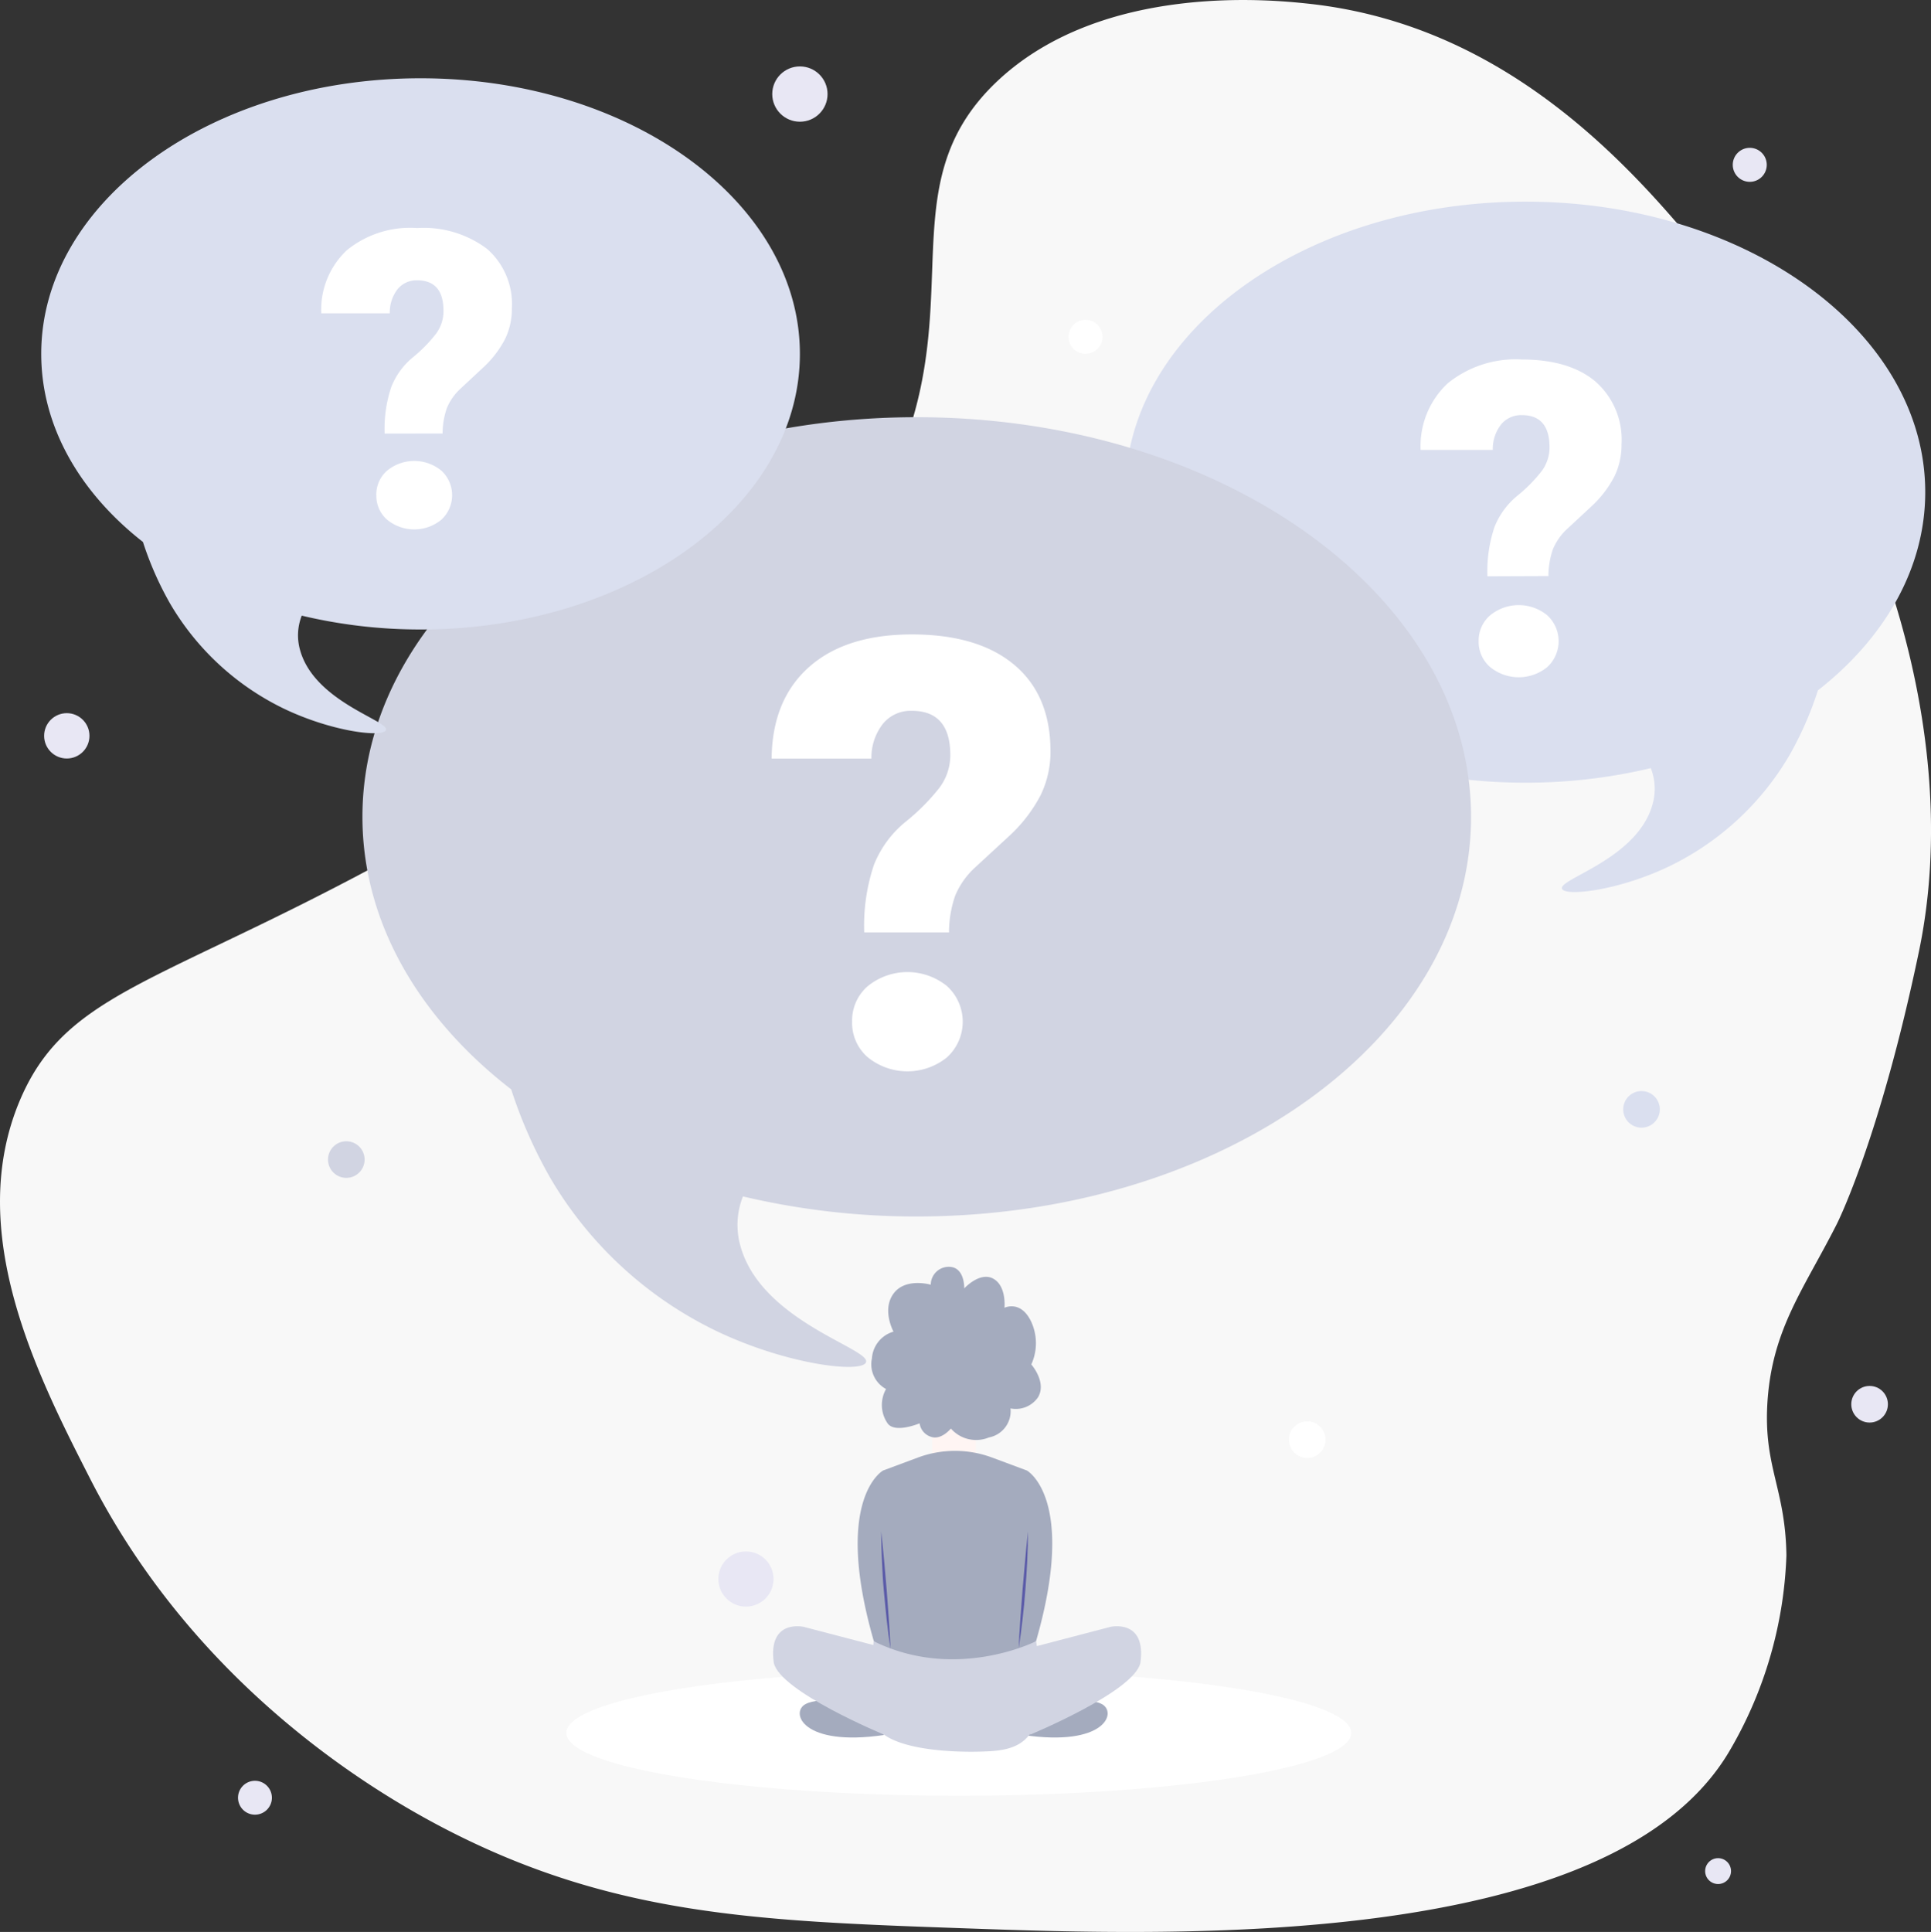<svg xmlns="http://www.w3.org/2000/svg" id="prefix__No_questions_available" width="182.399" height="182.469" data-name="No questions available" viewBox="0 0 182.399 182.469">
    <rect x="0" y="0" width="182.399" height="182.469" fill="#333333" stroke="none"/>
    <defs>
        <style>
            .noQuestionIcon-2{fill:#fff}.noQuestionIcon-3{fill:#a4abbe}.noQuestionIcon-4{fill:#d1d4e2}.noQuestionIcon-6{fill:#5b5ba8}.noQuestionIcon-7{fill:#dadfef}.noQuestionIcon-8{fill:#e8e7f4}
        </style>
    </defs>
    <path id="prefix__Path_16143" fill="#f8f8f8" d="M8.475 139.411c-4.965-9.736-11.9-23.346-6.566-35.8C6.79 92.252 17.23 92.719 45.994 75.643 67.392 62.937 78.095 56.586 83.527 46c8.653-16.839-.091-28.475 10.725-38.6 9.948-9.291 26-7.606 29.209-7.27 20.333 2.134 32.619 17.637 39.915 26.848 13.9 17.543 22.161 42.075 17.875 62.652-3.684 17.689-7.744 25.732-7.744 25.732-3.123 6.179-6.1 9.908-6.566 16.78-.409 6.2 1.689 8.16 1.787 14.544a39.1 39.1 0 0 1-5.362 18.458c-11.093 18.929-52.777 17.462-72.086 16.78-19.662-.689-33.487-1.178-49.451-9.506-6.192-3.236-23.235-13.137-33.354-33.007z" data-name="Path 16143" transform="translate(.015 .206)"/>
    <ellipse id="prefix__Ellipse_1727" cx="37.077" cy="5.935" class="noQuestionIcon-2" data-name="Ellipse 1727" rx="37.077" ry="5.935" transform="translate(53.491 157.74)"/>
    <path id="prefix__Path_16144" d="M212.527 440.4s-3.44-.777-4.9 0-.317 4.056 7.416 2.918z" class="noQuestionIcon-3" data-name="Path 16144" transform="translate(-131.539 -279.452)"/>
    <path id="prefix__Path_16145" d="M267.481 440.4s3.44-.777 4.9 0 .317 4.056-7.416 2.918z" class="noQuestionIcon-3" data-name="Path 16145" transform="translate(-168.3 -279.452)"/>
    <path id="prefix__Path_16146" d="M203.054 420.9s-3.4-.777-2.82 3.4c.584 2.718 10.429 6.789 10.429 6.789v-8.2z" class="noQuestionIcon-4" data-name="Path 16146" transform="translate(-127.143 -267.25)"/>
    <path id="prefix__Path_16147" fill="#fff5f3" d="M241.36 368.627v2.4a2.577 2.577 0 0 0 4.122 0v-2.4s-2.758-2.433-4.122 0z" data-name="Path 16147" transform="translate(-153.309 -233.395)"/>
    <path id="prefix__Path_16148" d="M274.3 420.9s3.4-.777 2.82 3.4c-.584 2.718-10.429 6.789-10.429 6.789v-8.2z" class="noQuestionIcon-4" data-name="Path 16148" transform="translate(-169.399 -267.25)"/>
    <path id="prefix__Path_16149" d="M238.054 377.3l-3.283-1.222a10.057 10.057 0 0 0-7.018 0l-3.283 1.222s-4.76 2.619-.875 16.12c0 0 2.331 2.043 7.661 2.043s7.661-2.043 7.661-2.043c3.893-13.499-.863-16.12-.863-16.12z" class="noQuestionIcon-3" data-name="Path 16149" transform="translate(-141.055 -238.414)"/>
    <path id="prefix__Path_16150" d="M231.262 329.472s-2.393-.7-3.52.843 0 3.59 0 3.59a2.821 2.821 0 0 0-2.039 2.535 2.649 2.649 0 0 0 1.335 2.885 3.061 3.061 0 0 0 .142 3.239c.7.985 3.028 0 3.028 0a1.55 1.55 0 0 0 1.054 1.266c.985.365 1.9-.773 1.9-.773a3.166 3.166 0 0 0 3.589.843 2.528 2.528 0 0 0 2.043-2.743 2.547 2.547 0 0 0 2.6-1.054c.846-1.419-.635-3.1-.635-3.1a4.844 4.844 0 0 0 0-4.013c-.985-2.112-2.535-1.339-2.535-1.339s.212-2.043-1.054-2.747-2.747.916-2.747.916.073-2.061-1.477-2.039a1.7 1.7 0 0 0-1.684 1.691z" class="noQuestionIcon-3" data-name="Path 16150" transform="translate(-143.343 -208.135)"/>
    <path id="prefix__Path_16151" d="M225.843 424.72a35.065 35.065 0 0 0 0 7.383c.474 2.915 7.566 3.206 10.966 3.009s5.837-1.554 4.377-10.393c.004.001-7.558 3.842-15.343.001z" class="noQuestionIcon-4" data-name="Path 16151" transform="translate(-143.319 -269.713)"/>
    <path id="prefix__Path_16152" d="M228.16 396.39c.106.919.193 1.824.281 2.758l.241 2.758.2 2.765c.062.919.124 1.842.16 2.765-.15-.912-.263-1.824-.365-2.747s-.182-1.824-.27-2.761-.135-1.842-.175-2.765-.076-1.846-.072-2.773z" class="noQuestionIcon-6" data-name="Path 16152" transform="translate(-144.924 -251.717)"/>
    <path id="prefix__Path_16153" d="M264.639 396.32c0 .927-.029 1.849-.069 2.772s-.113 1.846-.179 2.765-.161 1.842-.266 2.761-.223 1.824-.365 2.747c.033-.923.1-1.846.157-2.769l.208-2.761.241-2.758c.08-.918.167-1.838.273-2.757z" class="noQuestionIcon-6" data-name="Path 16153" transform="translate(-167.538 -251.672)"/>
    <path id="prefix__Path_16154" d="M366.938 79.436c0-15.157-16.915-27.436-37.759-27.436s-37.8 12.279-37.8 27.436 16.915 27.443 37.8 27.443a50.762 50.762 0 0 0 11.834-1.375 5.337 5.337 0 0 1 .171 3.407c-1.43 5.213-8.977 7.062-8.551 8 .339.73 5.435.157 10.3-2.218a26.534 26.534 0 0 0 11.184-10.415 32.55 32.55 0 0 0 2.685-6.121c6.281-4.907 10.136-11.502 10.136-18.721z" class="noQuestionIcon-7" data-name="Path 16154" transform="translate(-185.083 -32.956)"/>
    <path id="prefix__Path_16155" d="M374.151 113.346a13.149 13.149 0 0 1 .664-4.647 7.325 7.325 0 0 1 2.156-2.955 14.224 14.224 0 0 0 2.269-2.287 3.735 3.735 0 0 0 .777-2.287q0-3.05-2.623-3.046a2.437 2.437 0 0 0-1.955.886 3.776 3.776 0 0 0-.784 2.4h-6.815a8.106 8.106 0 0 1 2.553-6.282 10.159 10.159 0 0 1 6.989-2.258q4.5 0 6.967 2.076a7.29 7.29 0 0 1 2.47 5.91 6.891 6.891 0 0 1-.664 3.042 10.328 10.328 0 0 1-2.138 2.805l-2.32 2.156a5.471 5.471 0 0 0-1.361 1.933 7.79 7.79 0 0 0-.423 2.532zm-.828 6.128a3.13 3.13 0 0 1 1.094-2.448 4.253 4.253 0 0 1 5.381 0 3.32 3.32 0 0 1 0 4.9 4.264 4.264 0 0 1-5.381 0 3.133 3.133 0 0 1-1.094-2.462z" class="noQuestionIcon-2" data-name="Path 16155" transform="translate(-233.651 -58.917)"/>
    <path id="prefix__Path_16156" d="M93.83 145.558c0-20.848 23.441-37.748 52.358-37.748s52.362 16.9 52.362 37.748S175.1 183.3 146.188 183.3a71.059 71.059 0 0 1-16.415-1.893 7.3 7.3 0 0 0-.237 4.684c1.984 7.168 12.443 9.714 11.852 11-.474 1.025-7.536.215-14.281-3.05a36.6 36.6 0 0 1-15.5-14.325 44.5 44.5 0 0 1-3.724-8.419c-8.713-6.744-14.053-15.791-14.053-25.739z" class="noQuestionIcon-4" data-name="Path 16156" transform="translate(-59.596 -68.407)"/>
    <path id="prefix__Path_16157" d="M208.538 192.2a17.965 17.965 0 0 1 .919-6.391 10.021 10.021 0 0 1 2.991-4.064 19.823 19.823 0 0 0 3.144-3.148 5.107 5.107 0 0 0 1.076-3.144q0-4.191-3.648-4.188a3.382 3.382 0 0 0-2.71 1.218 5.192 5.192 0 0 0-1.094 3.3h-9.426q.055-5.548 3.52-8.638t9.725-3.093q6.234 0 9.656 2.856t3.44 8.127a9.368 9.368 0 0 1-.923 4.184 14.1 14.1 0 0 1-2.962 3.856l-3.214 2.966a7.54 7.54 0 0 0-1.9 2.678 10.611 10.611 0 0 0-.587 3.48zm-1.145 8.43a4.293 4.293 0 0 1 1.492-3.371 5.946 5.946 0 0 1 7.464 0 4.553 4.553 0 0 1 0 6.741 5.946 5.946 0 0 1-7.464 0 4.294 4.294 0 0 1-1.493-3.373z" class="noQuestionIcon-2" data-name="Path 16157" transform="translate(-126.904 -104.132)"/>
    <path id="prefix__Path_16158" d="M10.66 46.091c0-14.376 16.051-26.031 35.833-26.031s35.829 11.673 35.829 26.031-16.05 26.028-35.829 26.028a48.2 48.2 0 0 1-11.224-1.306 5.081 5.081 0 0 0-.164 3.232c1.357 4.943 8.51 6.7 8.109 7.584-.321.708-5.154.15-9.773-2.1a25.108 25.108 0 0 1-10.619-9.875 31.006 31.006 0 0 1-2.554-5.8c-5.953-4.663-9.608-10.905-9.608-17.763z" class="noQuestionIcon-7" data-name="Path 16158" transform="translate(-6.766 -12.667)"/>
    <path id="prefix__Path_16159" d="M89.156 78.249a12.442 12.442 0 0 1 .631-4.407 6.887 6.887 0 0 1 2.046-2.8 13.672 13.672 0 0 0 2.152-2.189 3.553 3.553 0 0 0 .73-2.189q0-2.889-2.488-2.889a2.3 2.3 0 0 0-1.853.843 3.568 3.568 0 0 0-.73 2.276H83.17a7.7 7.7 0 0 1 2.411-5.957 9.468 9.468 0 0 1 6.646-2.1 9.976 9.976 0 0 1 6.606 1.97 6.915 6.915 0 0 1 2.342 5.6 6.5 6.5 0 0 1-.631 2.889 9.761 9.761 0 0 1-2.024 2.664L96.332 74a5.246 5.246 0 0 0-1.3 1.846 7.365 7.365 0 0 0-.4 2.4zm-.784 5.818a2.969 2.969 0 0 1 1.028-2.323 4.038 4.038 0 0 1 5.107 0 3.148 3.148 0 0 1 0 4.647 4.038 4.038 0 0 1-5.107 0 2.969 2.969 0 0 1-1.025-2.324z" class="noQuestionIcon-2" data-name="Path 16159" transform="translate(-52.825 -37.3)"/>
    <circle id="prefix__Ellipse_1728" cx="2.605" cy="2.605" r="2.605" class="noQuestionIcon-8" data-name="Ellipse 1728" transform="translate(67.856 146.53)"/>
    <circle id="prefix__Ellipse_1729" cx="2.141" cy="2.141" r="2.141" class="noQuestionIcon-8" data-name="Ellipse 1729" transform="translate(4.168 67.356)"/>
    <circle id="prefix__Ellipse_1730" cx="2.612" cy="2.612" r="2.612" class="noQuestionIcon-8" data-name="Ellipse 1730" transform="translate(72.945 6.273)"/>
    <circle id="prefix__Ellipse_1731" cx="1.222" cy="1.222" r="1.222" class="noQuestionIcon-8" data-name="Ellipse 1731" transform="translate(161.066 175.498)"/>
    <circle id="prefix__Ellipse_1732" cx="1.729" cy="1.729" r="1.729" class="noQuestionIcon-8" data-name="Ellipse 1732" transform="translate(174.87 130.899)"/>
    <circle id="prefix__Ellipse_1733" cx="1.729" cy="1.729" r="1.729" class="noQuestionIcon-2" data-name="Ellipse 1733" transform="translate(121.753 134.244)"/>
    <circle id="prefix__Ellipse_1734" cx="1.729" cy="1.729" r="1.729" class="noQuestionIcon-4" data-name="Ellipse 1734" transform="translate(30.983 107.789)"/>
    <circle id="prefix__Ellipse_1735" cx="1.729" cy="1.729" r="1.729" class="noQuestionIcon-7" data-name="Ellipse 1735" transform="translate(153.326 103.047)"/>
    <path id="prefix__Path_16160" d="M64.8 462.465a1.6 1.6 0 1 1-.469-1.136 1.605 1.605 0 0 1 .469 1.136z" class="noQuestionIcon-8" data-name="Path 16160" transform="translate(-39.117 -292.669)"/>
    <path id="prefix__Path_16161" d="M451.88 39.675a1.605 1.605 0 1 1-1.605-1.605 1.605 1.605 0 0 1 1.605 1.605z" class="noQuestionIcon-8" data-name="Path 16161" transform="translate(-284.995 -24.107)"/>
    <path id="prefix__Path_16162" d="M279.88 84.205a1.605 1.605 0 1 1-1.605-1.605 1.605 1.605 0 0 1 1.605 1.605z" class="noQuestionIcon-2" data-name="Path 16162" transform="translate(-175.739 -52.394)"/>
</svg>
